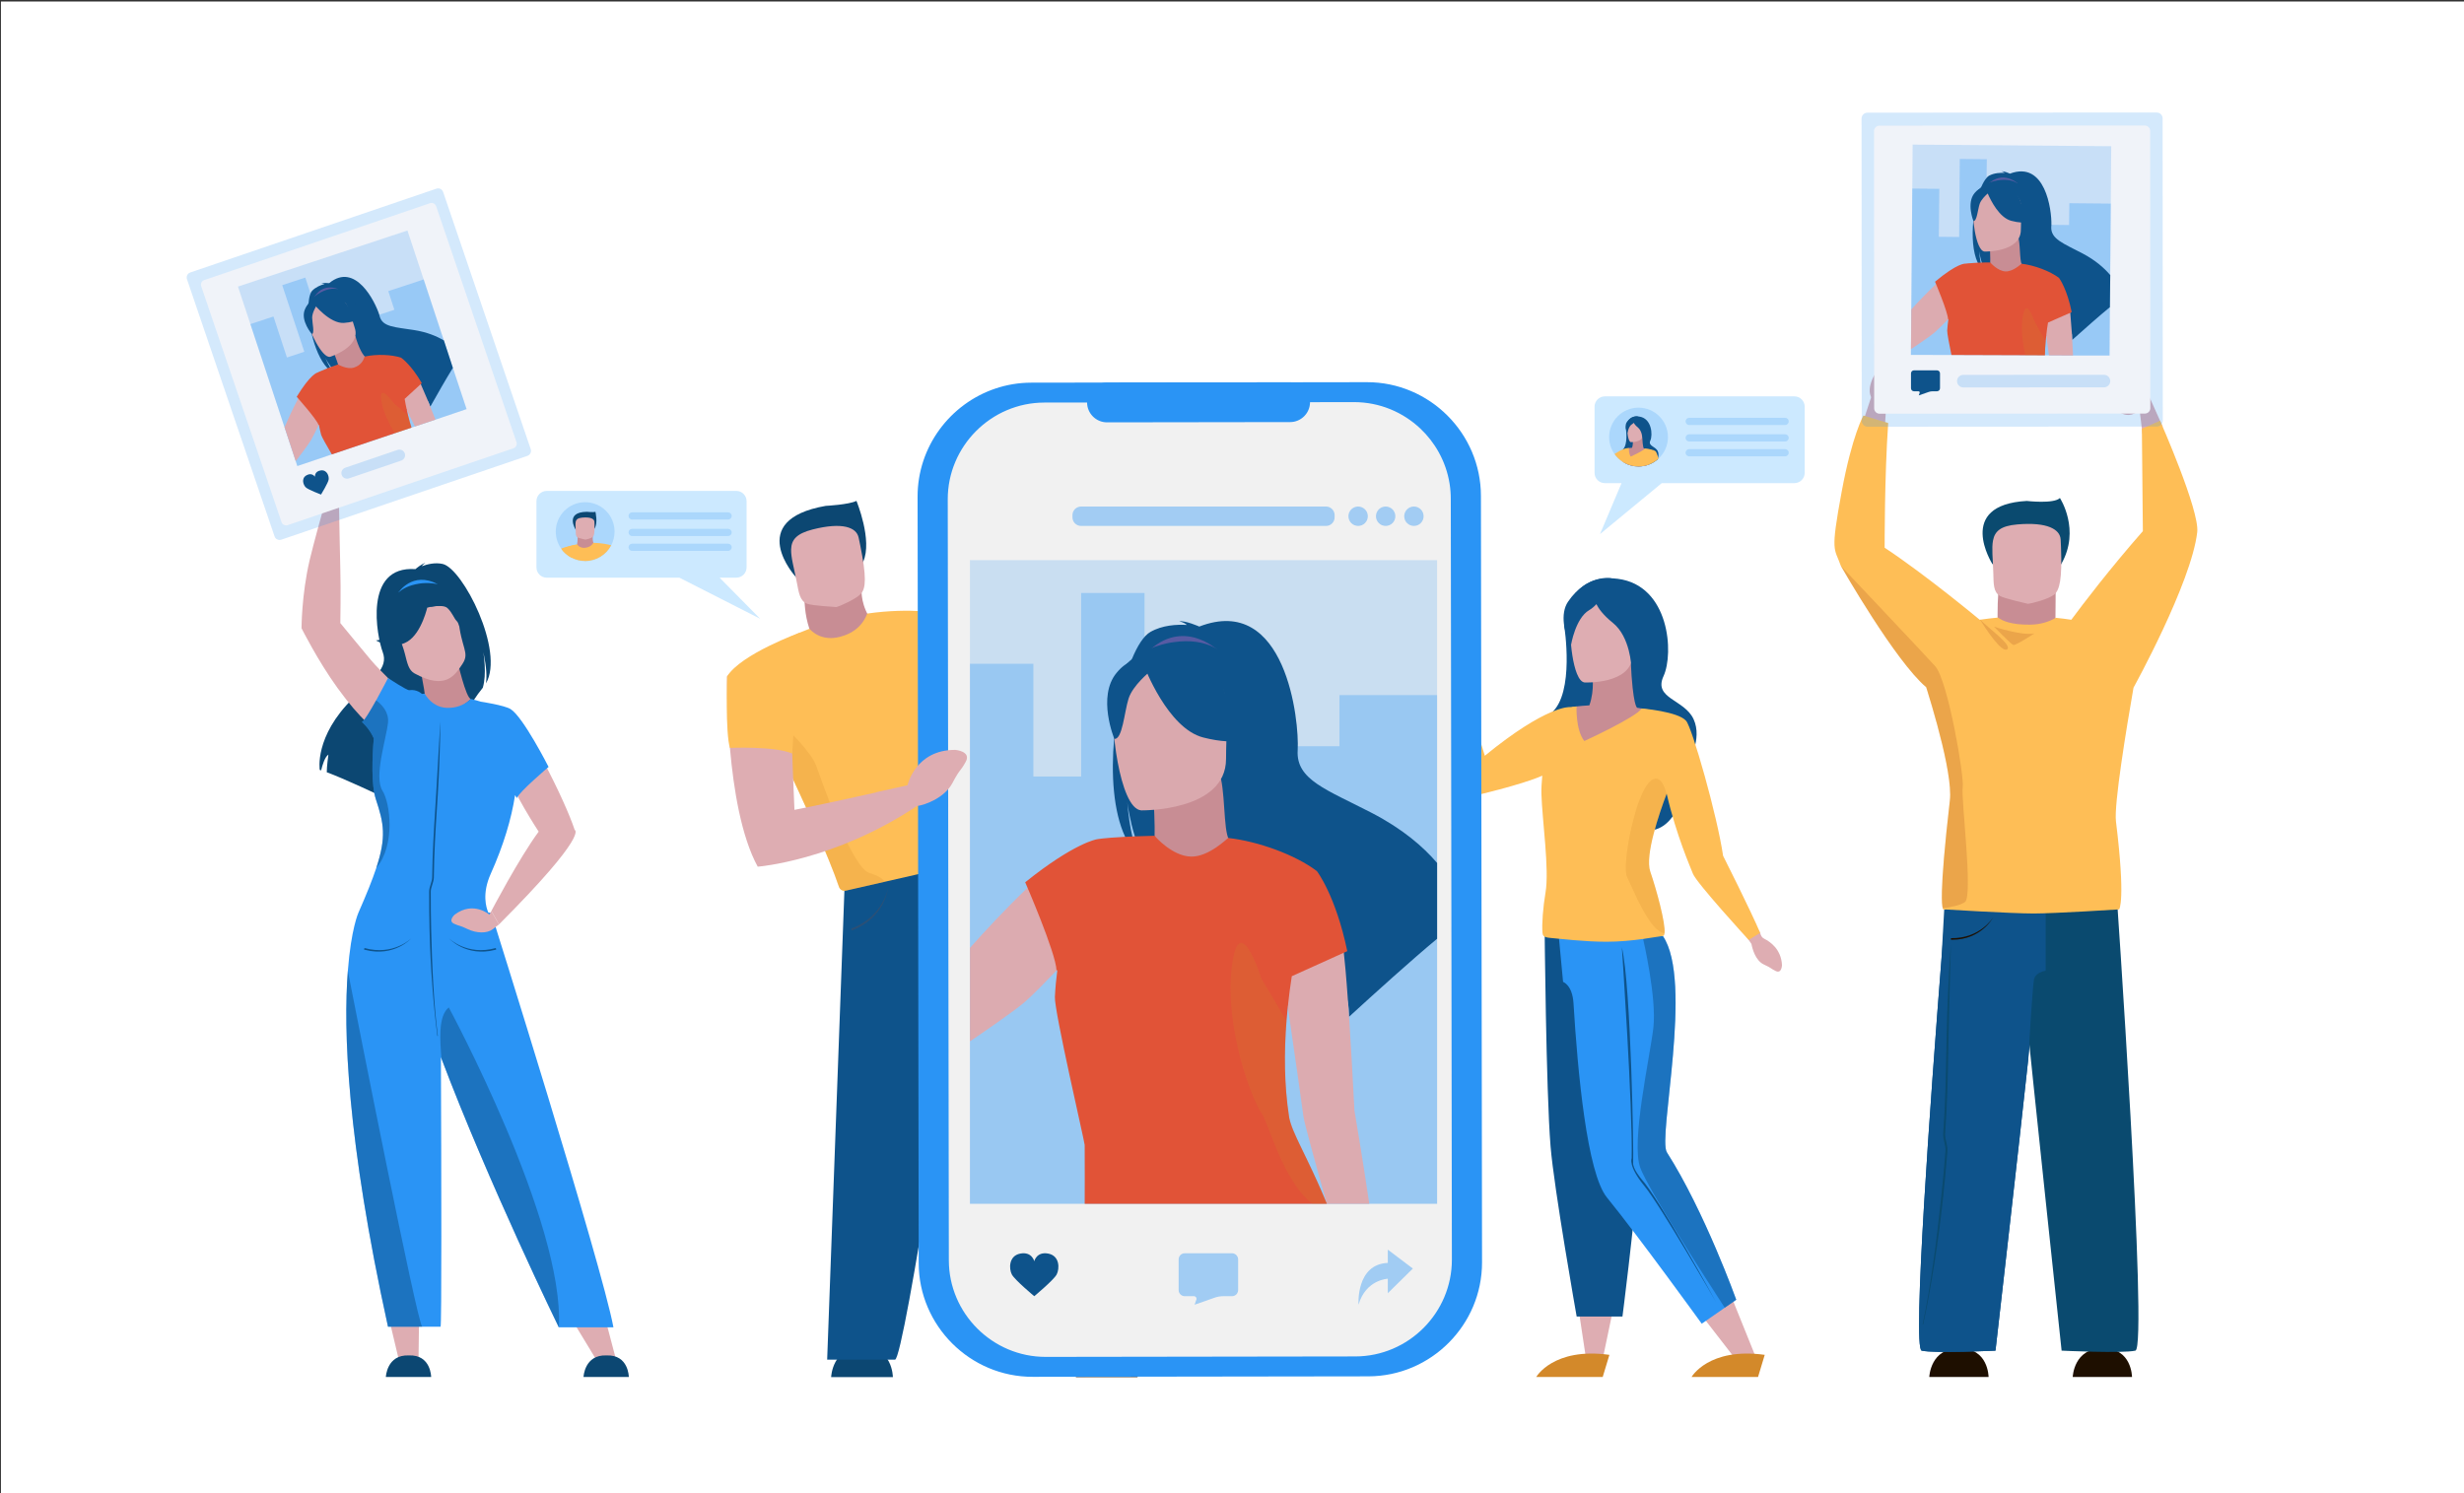 <svg xmlns="http://www.w3.org/2000/svg" xmlns:xlink="http://www.w3.org/1999/xlink" version="1.1" id="_x2018_лой_x5F_1" x="0px" y="0px" viewBox="0 0 3300 2000" enable-background="new 0 0 3300 2000" xml:space="preserve">
<rect x="0" y="0" width="3300" height="2000" fill="#333333" stroke="none"/>
<rect xmlns="http://www.w3.org/2000/svg" x="1.25" y="2" fill="#FFFFFF" width="3300" height="2000"/>
<polygon xmlns="http://www.w3.org/2000/svg" fill="#DEADB2" points="2506.433,530.765 2495.625,563.586 2524.583,569.038 2526.979,529.265 "/>
<path xmlns="http://www.w3.org/2000/svg" fill="#1E0F00" d="M2624.197,1806.595c-38.848-1.679-40.336,37.833-40.336,37.833h32.983h14.705h31.736  C2663.286,1844.428,2663.043,1804.917,2624.197,1806.595z"/>
<path xmlns="http://www.w3.org/2000/svg" fill="#1E0F00" d="M2816.298,1806.595c-38.848-1.679-40.336,37.833-40.336,37.833h32.983h14.705h31.736  C2855.387,1844.428,2855.145,1804.917,2816.298,1806.595z"/>
<path xmlns="http://www.w3.org/2000/svg" fill="#0E538B" d="M2739.723,1193.988c0,0-1.031,9.503-2.633,24.41c-2.35,21.766-5.916,55.049-9.277,87.173  c-3.646,34.786-7.065,68.208-8.432,84.127c-0.451,5.189-1.543,15.86-3.115,30.541l-0.049,0.512  c-10.809,100.979-43.689,388.363-43.689,388.363s-81.582,3.94-98.848,0c-12.656-2.88,12.304-343.406,26.553-525.201  c5.188-66.311,8.962-111.504,8.962-111.504L2739.723,1193.988z"/>
<path xmlns="http://www.w3.org/2000/svg" fill="#0A4A6F" d="M2833.781,1182.779c0,0,43.41,622.408,26.14,626.339c-17.27,3.932-98.848,0-98.848,0  s-43.069-404.032-46.584-444.718c-3.514-40.686-20.617-170.415-20.617-170.415L2833.781,1182.779z"/>
<path xmlns="http://www.w3.org/2000/svg" fill="#0E538B" d="M2739.723,1218.408v81.798c0,0-7.203,1.031-11.91,5.365c-1.778,1.621-3.203,3.725-3.744,6.427  c-1.965,9.827-7.803,108.241-7.803,108.241l-0.049,0.512c-10.809,100.979-43.689,388.363-43.689,388.363s-81.582,3.94-98.848,0  c-12.656-2.88,12.304-343.406,26.553-525.201l3.635-65.879l133.223,0.364L2739.723,1218.408z"/>
<path xmlns="http://www.w3.org/2000/svg" fill="#1E0F00" d="M2614.272,1258.788c39.643,0,55.21-30.122,55.21-30.122c-0.168,0.287-17.234,28.69-56.614,27.992  l-0.037,2.117C2613.313,1258.784,2613.797,1258.788,2614.272,1258.788z"/>
<path xmlns="http://www.w3.org/2000/svg" fill="#0A4A6F" d="M2575.69,1774.043c10.688-50.13,20.309-109.504,26.875-171.32c1.004-9.449,1.972-19.171,2.878-28.892  c0.997-10.724,1.934-21.581,2.784-32.27c0.292-3.672-0.659-7.869-1.58-11.926c-0.855-3.775-1.74-7.676-1.514-10.843  c2.906-40.631,3.591-77.768,4.195-110.531c0.158-8.594,0.313-17.003,0.502-25.254c1.704-74.51,2.962-116.742,3-117.159l0,0  c-0.039,0.416-3.966,42.541-5.674,117.154c-0.188,8.252-0.344,16.666-0.502,25.263c-0.604,32.733-1.288,69.832-4.189,110.398  c-0.253,3.538,0.676,7.626,1.57,11.577c0.879,3.876,1.787,7.881,1.525,11.17c-0.848,10.68-1.784,21.523-2.781,32.236  c-0.904,9.71-1.871,19.42-2.874,28.858c-6.557,61.729-14.317,121.557-24.985,171.602L2575.69,1774.043z"/>
<polygon xmlns="http://www.w3.org/2000/svg" fill="#DEADB2" points="2896.604,571.701 2877.661,529.438 2863.402,531.681 2869.433,581.173 "/>
<g xmlns="http://www.w3.org/2000/svg">
	<path fill="#C88D94" d="M2753.718,838.956c-0.536-0.019-0.964-0.463-0.957-1c0.333-25.552,0.333-48.632,0.333-48.632   l-75.184-12.287c-2.586,19.301-2.867,42.214-2.426,61.229c0.011,0.49-0.385,0.886-0.874,0.893   C2670.659,839.214,2755.954,839.034,2753.718,838.956z"/>
	<path fill="#0A4A6F" d="M2668.305,755.356c0,0-50.189-79.132,46.184-84.37c0,0,36.146,4.255,44.33-3.928   c0,0,28.037,42.613,1.854,88.297C2734.489,801.04,2668.305,755.356,2668.305,755.356z"/>
	<path fill="#DEADB2" d="M2750.862,796.649c-7.306,5.748-28.725,11.456-34.918,12.124c0,0-31.763-7.083-37.536-10.565   c-8.942-5.421-8.366-16.392-8.825-31.646c-0.55-18.054-2.369-32.233-0.354-42.643c2.396-12.451,10.291-19.534,32.392-21.458   c40.574-3.522,57.477,6.638,58.184,20.241c0.183,3.653,0.354,7.135,0.472,10.435   C2761.899,775.557,2758.547,790.601,2750.862,796.649z"/>
</g>
<path xmlns="http://www.w3.org/2000/svg" fill="#FEBE56" d="M2892.967,563.586l-24.379,10.657l1.309,137.176c-44.613,50.848-80.189,97.615-95.821,118.705  c-7.021-1.071-13.929-1.934-20.697-2.604c-9.047,5.199-20.576,9.083-34.847,9.182c-24.608,0.197-36.568-4.892-42.492-9.502  c-8.642,0.774-16.631,1.758-23.908,2.827c-0.098,0.013-0.197,0.024-0.295,0.049c-0.147,0.012-0.295,0.037-0.43,0.061  c-0.186-0.147-71.453-59.529-127.331-96.527c0,0-0.269-95.307,4.759-167.004l-33.214-9.997c0,0-15.082,26.464-29.021,101.616  c-15.611,84.125-9.834,74.795-1.156,99.809c0,0,0,0,0.013,0.024c1.118,1.955,72.977,127.576,114.239,162.374  c0.504,1.623,1.045,3.343,1.598,5.126c3.811,12.279,8.568,28.234,13.189,45.344c8.936,32.991,17.344,70.186,17.344,93.208  c0,2.84-0.123,5.495-0.406,7.867c-7.411,64.642-10.091,100.915-10.632,121.172c-0.394,14.504,0.308,20.811,1.131,23.453  c0.222,0.712,0.455,1.155,0.677,1.426c0.688,0.823,1.277,0.036,1.277,0.036s89.841,5.507,119.686,5.507  c28.726,0,114.596-5.507,114.596-5.507s8.85-11.357-4.277-117.718c-2.832-22.937,14.041-125.096,23.477-179.236l0.002,0.002  c0,0,77.409-139.985,85.354-208.329C2946.084,683.756,2892.967,563.586,2892.967,563.586z"/>
<path xmlns="http://www.w3.org/2000/svg" opacity="0.2" fill="#A2431D" d="M2688.035,869.794c-7.488,4.992-29.589-29.127-36.202-39.72  c0.099-0.02,0.197-0.029,0.295-0.049C2661.463,840.195,2695.925,864.536,2688.035,869.794z"/>
<path xmlns="http://www.w3.org/2000/svg" opacity="0.2" fill="#A2431D" d="M2670.516,839.347c1.796,0.72,38.154,12.513,54.123,9.073c0,0-25.059,16.46-28.252,15.477  C2693.194,862.915,2670.516,839.347,2670.516,839.347z"/>
<path xmlns="http://www.w3.org/2000/svg" fill="#DEADB2" d="M2507.055,533.614c0,0,40.016-2.746,48.211-20.774c8.194-18.028-28.975-24.839-35.383-21.843  C2513.474,493.992,2497.36,519.971,2507.055,533.614z"/>
<path xmlns="http://www.w3.org/2000/svg" opacity="0.2" fill="#A2431D" d="M2631.678,1208.208c-6.208,4.486-19.385,7.03-29.759,8.396  c-0.823-2.644-1.524-8.949-1.131-23.453c0.541-20.257,3.221-56.529,10.632-121.172c0.283-2.372,0.406-5.027,0.406-7.867  c0-23.022-8.408-60.217-17.344-93.208c-4.622-17.11-9.379-33.065-13.189-45.344c-0.553-1.783-1.094-3.503-1.598-5.126  c-41.263-34.798-113.121-160.419-114.239-162.374c1.462,1.537,109.175,115.333,126.273,134.25  c17.208,19.052,39.333,149.345,36.875,162.251C2626.147,1067.468,2642.741,1200.218,2631.678,1208.208z"/>
<path xmlns="http://www.w3.org/2000/svg" fill="#DEADB2" d="M2838.364,527.532c0,0,26.243-24.102,40.512,4.616c0,0-16.751,34.343-39.672,20.295  C2826.502,544.659,2838.364,527.532,2838.364,527.532z"/>
<path xmlns="http://www.w3.org/2000/svg" fill="#DEADB2" d="M1933.14,925.483l-2.059-19.208c0,0-28.038-4.898-29.226-36.093c0,0,0.453-12.811,8.986-8.535  c8.531,4.276,4.784,3.837,16.916,9.608c12.131,5.772,21.17,16.494,21.446,26.125l5.599,22.615L1933.14,925.483z"/>
<polygon xmlns="http://www.w3.org/2000/svg" fill="#DEADB2" points="2162.342,1744.396 2146.827,1818.637 2123.431,1815.171 2113.073,1746.529 "/>
<path xmlns="http://www.w3.org/2000/svg" fill="#D3892A" d="M2155.449,1814.749l-8.973,29.68h-89.038C2057.438,1844.428,2080.215,1804.395,2155.449,1814.749z"/>
<polygon xmlns="http://www.w3.org/2000/svg" fill="#DEADB2" points="2311.175,1717.833 2350.19,1814.558 2322.616,1818.205 2265.469,1744.396 "/>
<path xmlns="http://www.w3.org/2000/svg" fill="#D3892A" d="M2363.481,1814.749l-8.973,29.68h-89.039C2265.469,1844.428,2288.247,1804.395,2363.481,1814.749z"/>
<path xmlns="http://www.w3.org/2000/svg" fill="#0E538B" d="M2068.635,1238.753c0,0,1.928,222.525,8.004,296.699c4.669,56.996,34.977,227.983,34.977,227.983h61.313  c0,0,55.578-425.962,27.688-505.733L2068.635,1238.753z"/>
<path xmlns="http://www.w3.org/2000/svg" fill="#2A94F5" d="M2232.438,1543.49c-12.65-19.837,35.989-229.256-5.43-289.785l-17.203-0.046l-106.535-0.323l-15.655,0.371  l5.777,61.486c0,0,12.38,4.018,13.954,28.335l0,0c5.601,92.658,18.184,227.831,44.795,260.456  c41.466,50.836,126.962,169.052,126.962,169.052l30.825-21.409l15.389-10.687C2325.317,1740.94,2283.032,1622.817,2232.438,1543.49z  "/>
<path xmlns="http://www.w3.org/2000/svg" opacity="0.5" fill="#0E538B" d="M2325.317,1740.94l-15.389,10.687c-27.96-43.014-102.827-159.357-113.133-187.455  c-12.709-34.661,12.709-146.73,17.492-187.168c4.795-40.437-13.68-119.301-13.68-119.301l9.197-4.044l17.203,0.046  c41.419,60.529-7.221,269.948,5.43,289.785C2283.032,1622.817,2325.317,1740.94,2325.317,1740.94z"/>
<path xmlns="http://www.w3.org/2000/svg" fill="#DEADB2" d="M2349.302,1236.484l8.04,13.027c0.98,3.554,2.098,6.234,5.404,7.863  c7.986,3.932,22.734,14.015,23.848,35.197c0,0-0.252,11.989-8.29,8.104c-8.038-3.884-4.526-3.524-15.951-8.759  c-11.424-5.234-15.662-21.884-16.661-27.56l-7.943-11.554L2349.302,1236.484z"/>
<path xmlns="http://www.w3.org/2000/svg" fill="#0E538B" d="M2094.997,838.747c0,0,2.188-72.379,71.663-63.478c69.477,8.9,75.315,99.978,61.303,130.338  c-14.012,30.359,28.024,30.943,40.284,57.8c12.262,26.856-7.584,57.216-7.586,64.806c-0.003,7.59-8.499,85.385-54.622,84.217  s-123.623-3.466-119.948-84.801c1.884-41.672-26.656-57.246-8.411-72.616C2109.331,928.346,2094.997,838.747,2094.997,838.747z"/>
<path xmlns="http://www.w3.org/2000/svg" fill="#C88D94" d="M2235.43,956.562c-15.351-3.927-29.666-6.662-42.765-8.528l0.001-0.001c0,0-5.864-1.152-8.657-62.778  l-51.69,15.741c0,0,3.915,22.754-3.73,43.798c-13.727,0.691-21.729,2.12-22.742,2.12c0,0-44.217,95.559-37.129,139.333  c7.089,43.775,4.938,167.46,4.938,167.46l153.786-1.908c0,0-5.389-31.983-19.564-68.017  C2193.702,1147.748,2235.43,956.562,2235.43,956.562z"/>
<path xmlns="http://www.w3.org/2000/svg" fill="#FEBE56" d="M2307.709,1146.319c-7.702-53.146-41.593-172.533-49.655-180.932c-0.004-0.004-0.009-0.008-0.013-0.012  c-10.904-12.399-59.305-16.417-59.305-16.417c-7.603,11.9-76.866,43.603-76.866,43.603c-11.819-14.766-10.409-46.307-10.409-46.307  c-3.301,0.215-6.293,0.53-9.016,0.914c0.011-0.043,0.018-0.068,0.018-0.068s-30.905-2.672-113.857,65.214  c0,0-19.939-66.38-33.804-95.649c0,0-6.55,0.131-14.021,3.018c-5.091,1.967-10.991,3.482-10.991,3.482s1.776,112.723,41.636,143.474  c0,0,67.176-15.478,94.11-27.667c-0.862,9.365-1.335,17.834-1.145,24.238c1.086,36.277,10.837,101.313,5.453,132.657  c-3.212,18.693-5.106,42.667-3.985,53.666c0.357,3.513,1.155,5.962,10.282,6.747c13.091,1.133,45.452,5.153,75.549,5.153  c17.619,0,35.169-1.849,48.917-3.731h0.012c14.407-1.977,24.621-3.998,26.389-3.998c1.282,0,2.01-1.352,2.287-3.731  c1.537-13.252-10.86-58.554-19.133-82.585c-7.394-21.478,11.97-77.801,21.813-103.854c0.058-0.154,0.113-0.3,0.171-0.452  c12.959,56.32,32.261,99.421,35.125,107.114c4.589,12.323,74.735,88.802,74.735,88.802l15.335-9.486  C2345.019,1220.242,2307.709,1146.319,2307.709,1146.319z"/>
<path xmlns="http://www.w3.org/2000/svg" opacity="0.2" fill="#D3892A" d="M2210.163,1167.388c8.272,24.031,20.67,69.333,19.133,82.585  c-20.564-2.092-43.037-61.511-50.188-75.156c-7.867-15.02,12.49-122.467,35.181-131.132c8.873-3.386,14.314,6.458,17.688,19.849  C2222.132,1089.587,2202.769,1145.911,2210.163,1167.388z"/>
<path xmlns="http://www.w3.org/2000/svg" fill="#0E538B" d="M2172.148,1268.967c0,0,14.635,214.714,13.095,282.495c0,0-5.107,10.132,16.945,36.971  c22.052,26.84,96.279,155.963,96.279,155.963s-77.12-140.365-100.228-165.205c0,0-11.843-13.864-10.976-21.952  C2188.13,1549.152,2184.472,1320.755,2172.148,1268.967z"/>
<path xmlns="http://www.w3.org/2000/svg" fill="#DEADB2" d="M2122.262,914.138c0,0,63.053,2.881,64.242-36.413c1.189-39.293,10.129-65.385-30.078-68.886  c-40.207-3.501-48.486,11.256-52.073,24.275C2100.765,846.132,2105.891,912.375,2122.262,914.138z"/>
<path xmlns="http://www.w3.org/2000/svg" fill="#0E538B" d="M2194.411,805.48c-6.014-16.66-36.747-30.983-36.747-30.983s-31.974-5.979-57.575,31.377  c-11.029,16.094-5.195,43.133,4.013,57.85c0,0,5.881-35.814,24.293-46.488c3.489-2.023,6.706-4.815,9.63-8.011  c2.792,5.669,8.867,14.456,22.055,25.063c23.497,18.898,24.728,58.839,24.728,58.839S2209.661,847.73,2194.411,805.48z"/>
<path xmlns="http://www.w3.org/2000/svg" fill="#0C4772" d="M1155.131,1805.161c-40.444-1.748-41.994,39.388-41.994,39.388h34.339h15.31h33.041  C1195.827,1844.548,1195.575,1803.413,1155.131,1805.161z"/>
<path xmlns="http://www.w3.org/2000/svg" fill="#1E0F00" d="M1482.893,1805.161c-40.444-1.748-41.994,39.388-41.994,39.388h34.338h15.31h33.041  C1523.589,1844.548,1523.336,1803.413,1482.893,1805.161z"/>
<path xmlns="http://www.w3.org/2000/svg" fill="#0E538B" d="M1201.153,1174.88l-70.197,16.441l-23.144,629.842c0,0,39.378,0,66.731,0h24.15  c12.184,0,89.645-508.108,89.645-562.013c0-53.919,0-104.679,0-104.679L1201.153,1174.88z"/>
<path xmlns="http://www.w3.org/2000/svg" fill="#0C4772" d="M1065.678,772.663c0,0-69.357-75.912,40.163-95.069c0,0,31.291-1.597,41.189-6.706  c0,0,21.904,52.974,9.036,81.406C1143.198,780.726,1065.678,772.663,1065.678,772.663z"/>
<linearGradient xmlns="http://www.w3.org/2000/svg" id="SVGID_1_" gradientUnits="userSpaceOnUse" x1="1213.262" y1="733.733" x2="1427.755" y2="733.733">
	<stop offset="0.083" style="stop-color:#DEADB2"/>
	<stop offset="0.967" style="stop-color:#C08790"/>
	<stop offset="1" style="stop-color:#BF8690"/>
</linearGradient>
<path xmlns="http://www.w3.org/2000/svg" fill="url(#SVGID_1_)" d="M1213.262,848.339c0,0,69.395-115.565,113.555-146.157l59.932-171.266h41.006  c0,0-29.966,198.034-33.12,206.417c-3.154,8.383-157.716,199.219-157.716,199.219L1213.262,848.339z"/>
<path xmlns="http://www.w3.org/2000/svg" fill="#C88D94" d="M1162.787,837.139c-0.539,0.069,0.625-11.696,0.357-12.169c-11.44-20.307-9.079-37.351-9.079-37.351  l-77.173-0.017c0.564,19.719,0.589,34.603,7.101,54.635c0.154,0.472-0.689,7.756-0.264,8.013  C1127.411,876.646,1165.036,836.852,1162.787,837.139z"/>
<path xmlns="http://www.w3.org/2000/svg" fill="#FEBE56" d="M1369.415,1139.029l-184.198,41.997l-52.568,11.989c-3.856,0.881-7.756-1.293-9.015-5.033  c-13.465-39.881-46.241-112.068-75.871-174.715c-30.133-63.71-57.006-117.56-57.006-117.56  c30.66-24.733,62.544-41.802,93.237-53.471c8.134,8.603,24.333,18.728,50.932,7.333c14.541-6.224,22.506-16.987,26.556-27.718  c59.042-8.535,101.54-0.025,101.54-0.025L1369.415,1139.029z"/>
<path xmlns="http://www.w3.org/2000/svg" fill="#DEADB2" d="M1153.029,795.307c-6.366,6.938-26.85,16.141-32.933,17.818c0,0-32.912-1.899-39.252-4.439  c-9.825-3.96-11.039-15.023-13.986-30.198c-3.496-17.961-7.629-31.841-7.311-42.576c0.364-12.839,7.102-21.209,28.883-26.739  c39.991-10.141,58.548-2.741,61.474,10.744c0.779,3.622,1.517,7.077,2.173,10.356  C1160.623,772.419,1159.726,788.006,1153.029,795.307z"/>
<path xmlns="http://www.w3.org/2000/svg" fill="#CCE9FF" d="M999.881,760.042v-88.76c0-7.55-6.178-13.728-13.728-13.728H732.195c-7.55,0-13.728,6.178-13.728,13.728  v88.76c0,7.55,6.178,13.728,13.728,13.728h177.702l108.177,55.036l-54.311-55.036h22.39  C993.704,773.771,999.881,767.593,999.881,760.042z"/>
<path xmlns="http://www.w3.org/2000/svg" opacity="0.2" fill="#2994F3" d="M823.097,712.052c0,6.601-1.624,12.838-4.51,18.299  c-6.583,12.545-19.733,21.098-34.887,21.098c-6.618,0-12.874-1.642-18.351-4.544c-0.708-0.363-1.382-0.743-2.056-1.158  c-4.268-2.592-8.018-5.978-11.024-9.953c-0.156-0.207-0.311-0.415-0.466-0.639c-0.086-0.121-0.173-0.242-0.259-0.363  c-4.544-6.411-7.223-14.256-7.223-22.74c0-21.755,17.625-39.38,39.38-39.38C805.454,672.671,823.097,690.297,823.097,712.052z"/>
<g xmlns="http://www.w3.org/2000/svg">
	<path fill="#0C4772" d="M771,709.429c0,0-15.38-23.563,15.043-23.901c0,0,8.521,0.95,11.419,0.007c0,0,3.577,15.273-1.153,22.383   C791.579,715.029,771,709.429,771,709.429z"/>
	<path fill="#C88D94" d="M794.379,731.128c0.104-0.106,0.685-3.131,0.634-3.271c-2.193-5.989-0.803-10.488-0.803-10.488   l-20.841-3.412c0.136,5.869,0.625,9.604-0.494,15.068c-0.027,0.133-0.289,2.15-0.425,2.152   C771.354,731.195,784.827,740.98,794.379,731.128z"/>
	<path fill="#FEBE56" d="M818.587,730.351c-6.583,12.545-19.733,21.098-34.887,21.098c-6.618,0-12.874-1.642-18.351-4.544   c-0.708-0.363-1.382-0.743-2.056-1.158c-4.268-2.592-8.018-5.978-11.024-9.953c3.059-1.417,6.083-2.627,9.089-3.663   c2.539-0.864,5.028-1.59,7.499-2.212c0.069-0.017,0.121-0.017,0.173-0.034c0.173-0.035,0.259-0.052,0.259-0.052   c1.21-0.312,2.402-0.57,3.595-0.813v0.018c1.831,2.695,5.754,6.117,13.426,4.216c4.199-1.037,6.774-3.473,8.346-6.186h0.103   C805.558,727.275,814.078,729.124,818.587,730.351z"/>
	<path fill="#DEADB2" d="M793.591,719.401c-2.026,1.593-7.964,3.173-9.681,3.358c0,0-8.804-1.966-10.405-2.932   c-2.479-1.503-2.318-4.544-2.444-8.773c-0.151-5.005-0.655-8.935-0.095-11.821c0.665-3.451,2.854-5.414,8.981-5.946   c11.248-0.974,15.933,1.844,16.128,5.615c0.051,1.013,0.098,1.978,0.13,2.893C796.652,713.555,795.722,717.725,793.591,719.401z"/>
</g>
<path xmlns="http://www.w3.org/2000/svg" fill="#FEBE56" d="M751.802,735.154c0.155,0.225,0.31,0.432,0.466,0.639c3.007,3.975,6.756,7.361,11.024,9.953  c0.674,0.415,1.348,0.795,2.056,1.158l3.94-17.072c0,0-0.086,0.017-0.259,0.052c-0.052,0.017-0.104,0.017-0.173,0.034  c-1.901,0.38-10.005,2.074-17.314,4.873L751.802,735.154z"/>
<g xmlns="http://www.w3.org/2000/svg">
	<path opacity="0.2" fill="#2994F3" d="M846.576,695.885h128.577c2.645,0,4.81-2.165,4.81-4.81c0-2.646-2.165-4.81-4.81-4.81   H846.576c-2.646,0-4.81,2.164-4.81,4.81C841.766,693.72,843.93,695.885,846.576,695.885z"/>
	<path opacity="0.2" fill="#2994F3" d="M975.153,708.351H846.576c-2.646,0-4.81,2.165-4.81,4.81c0,2.645,2.164,4.809,4.81,4.809   h128.577c2.645,0,4.81-2.164,4.81-4.809C979.962,710.516,977.798,708.351,975.153,708.351z"/>
	<path opacity="0.2" fill="#2994F3" d="M975.153,728.236H846.576c-2.646,0-4.81,2.164-4.81,4.81l0,0c0,2.646,2.164,4.81,4.81,4.81   h128.577c2.645,0,4.81-2.164,4.81-4.81l0,0C979.962,730.4,977.798,728.236,975.153,728.236z"/>
</g>
<path xmlns="http://www.w3.org/2000/svg" fill="#2A94F5" d="M1832.583,1843.542l-449.466,0.643c-83.885,0.127-152.611-68.406-152.728-152.278l-1.482-1026.629  c-0.091-67.069,43.696-124.448,104.12-144.805c15.157-5.118,31.357-7.898,48.171-7.922l2.308-0.004l99.016-0.137l245.288-0.358  c0.048-0.004,0.093,0.004,0.14,0l102.715-0.145c83.886-0.126,152.612,68.407,152.729,152.279l1.483,1026.629  C1984.99,1774.699,1916.469,1843.415,1832.583,1843.542z"/>
<path xmlns="http://www.w3.org/2000/svg" fill="#F1F1F1" d="M1815.133,1816.875l-414.646,0.602c-71.239,0.097-129.618-58.108-129.725-129.361l-0.785-540.581  l-0.099-75.032l-0.091-60.138l-0.316-217.783l-0.152-107.579l-0.024-18.053c-0.106-71.253,58.111-129.63,129.352-129.738l84.2-0.116  l128.627-0.185l201.816-0.291c34.403-0.055,65.795,13.49,89.08,35.537c9.723,9.193,18.034,19.878,24.547,31.677  c7.106,12.826,12.09,26.967,14.486,41.938c1.055,6.58,1.606,13.331,1.613,20.199l1.465,1019.178  C1944.589,1758.4,1886.385,1816.768,1815.133,1816.875z"/>
<path xmlns="http://www.w3.org/2000/svg" fill="#2A94F5" d="M1727.887,565.356l-245.284,0.353c-14.659,0.021-26.67-11.955-26.69-26.614l0,0  c-0.021-14.659,11.955-26.669,26.614-26.691l245.284-0.353c14.659-0.021,26.67,11.955,26.691,26.614l0,0  C1754.522,553.324,1742.545,565.335,1727.887,565.356z"/>
<path xmlns="http://www.w3.org/2000/svg" fill="#0E538B" d="M1403.917,1679.12c-15.641-2.99-18.754,10.218-18.754,10.218s-3.114-13.208-18.754-10.218  c-15.641,2.991-15.206,20.435-11.296,27.911s30.05,29.156,30.05,29.156s26.14-21.68,30.05-29.156  S1419.557,1682.111,1403.917,1679.12z"/>
<path xmlns="http://www.w3.org/2000/svg" opacity="0.4" fill="#2A94F5" d="M1649.958,1678.679h-63.176c-4.556,0-8.249,3.693-8.249,8.248v41.012  c0,4.556,3.693,8.248,8.249,8.248h12.308c2.341,0,3.98,2.312,3.206,4.521l-2.404,6.86l27.213-9.511  c3.541-1.237,7.266-1.87,11.017-1.87h11.835c4.556,0,8.248-3.692,8.248-8.248v-41.012  C1658.207,1682.373,1654.514,1678.679,1649.958,1678.679z"/>
<path xmlns="http://www.w3.org/2000/svg" opacity="0.4" fill="#2A94F5" d="M1892.212,1699.144l-33.515-25.288v17.76c-42.966,1.719-39.242,55.952-39.242,55.952  c9.739-33.705,39.242-34.756,39.242-34.756v19.383L1892.212,1699.144z"/>
<rect xmlns="http://www.w3.org/2000/svg" x="1299.061" y="750.271" opacity="0.2" fill="#2994F3" width="625.635" height="862.113"/>
<g xmlns="http://www.w3.org/2000/svg" opacity="0.4">
	<path fill="#2A94F5" d="M1775.887,678.478h-328.016c-6.349,0-11.543,5.195-11.543,11.543v2.886c0,6.349,5.194,11.543,11.543,11.543   h328.016c6.349,0,11.543-5.194,11.543-11.543v-2.886C1787.43,683.673,1782.236,678.478,1775.887,678.478z"/>
	<path fill="#2A94F5" d="M1818.919,678.478c-7.172,0-12.986,5.814-12.986,12.986c0,7.172,5.814,12.986,12.986,12.986   s12.986-5.814,12.986-12.986C1831.906,684.292,1826.091,678.478,1818.919,678.478z"/>
	<path fill="#2A94F5" d="M1855.793,678.478c-7.172,0-12.986,5.814-12.986,12.986c0,7.172,5.814,12.986,12.986,12.986   c7.172,0,12.985-5.814,12.985-12.986C1868.779,684.292,1862.965,678.478,1855.793,678.478z"/>
	<path fill="#2A94F5" d="M1893.629,678.478c-7.172,0-12.986,5.814-12.986,12.986c0,7.172,5.814,12.986,12.986,12.986   c7.171,0,12.985-5.814,12.985-12.986C1906.615,684.292,1900.8,678.478,1893.629,678.478z"/>
</g>
<g xmlns="http://www.w3.org/2000/svg" opacity="0.2">
	<path fill="#A2431D" d="M1142.431,1245.659c42.923-16.959,46.893-56.233,46.893-56.233c-0.059,0.383-6.387,38.438-49.324,54.527   l0.866,2.309C1141.391,1246.064,1141.917,1245.862,1142.431,1245.659z"/>
</g>
<path xmlns="http://www.w3.org/2000/svg" opacity="0.2" fill="#D3892A" d="M1185.217,1181.026l-52.568,11.989c-3.856,0.881-7.756-1.293-9.015-5.033  c-13.465-39.881-46.241-112.068-75.871-174.715l7.082-36.048c0,0,31.46,29.745,38.325,48.621  c6.864,18.877,47.465,136.711,71.49,143.574C1175.755,1172.583,1181.853,1177.09,1185.217,1181.026z"/>
<path xmlns="http://www.w3.org/2000/svg" fill="#DEADB2" d="M1279.373,1004.439c-53.527-0.258-63.979,47.413-63.979,47.413l-42.096,9.347l0.075,0.236  c-31.676,7.119-75.329,16.705-109.377,23.321c0,0-3.708-86.072-4.438-122.286c-0.73-36.214-0.028-108.649-0.028-108.649  s-62.85,23.914-85.754,52.229c0,0-3.209,173.97,41.026,254.813c0,0,103.065-7.803,213.151-81.213  c10.495-1.233,36.898-10.559,47.677-30.918c10.779-20.358,9.752-13.97,17.704-28.273  C1301.287,1006.157,1279.373,1004.439,1279.373,1004.439z"/>
<path xmlns="http://www.w3.org/2000/svg" fill="#FEBE56" d="M1071.563,847.24c0,0-79.326,28.825-97.787,58.81c0,0-2.365,75.931,3.807,95.72  c0,0,59.827-2.68,83.417,7.549L1071.563,847.24z"/>
<polygon xmlns="http://www.w3.org/2000/svg" opacity="0.3" fill="#2A94F5" points="1793.958,931.052 1793.958,999.52 1694.537,999.52 1694.537,860.645   1609.619,860.645 1609.619,915.667 1532.867,915.667 1532.867,794.269 1447.95,794.269 1447.95,1040.096 1383.979,1040.096   1383.979,889.058 1299.061,889.058 1299.061,1612.384 1375.424,1612.384 1383.979,1612.384 1447.95,1612.384 1460.342,1612.384   1532.222,1612.384 1532.867,1612.384 1609.619,1612.384 1617.139,1612.384 1691.948,1612.384 1694.537,1612.384 1793.958,1612.384   1822.686,1612.384 1924.696,1612.384 1924.696,931.052 "/>
<path xmlns="http://www.w3.org/2000/svg" fill="#0E538B" d="M1837.286,1088.897c-60.351-31.263-101.742-44.22-99.328-83.89c2.443-39.68-15.795-210.469-131.774-165.768  c0,0-18.613-8.273-26.953-7.032c0,0,6.81,1.298,10.273,4.877c-13.448-0.798-32.676,0.192-48.712,9.312  c-8.802,5.002-17.401,18.248-24.943,36.649c-0.481,1.183-0.972,2.395-1.443,3.636c-3.155,8.09-6.089,17.074-8.753,26.722  c-4.675,16.863-8.513,35.735-11.168,55.349c0,0,0,0,0,0.01c-0.875,6.406-1.616,12.89-2.212,19.411c0,0,0,0.01,0,0.019  c-0.029,0.298-0.058,0.577-0.087,0.876c-4.338,48.048-1.106,97.875,14.698,131.793c4.954,10.61,11.13,19.662,18.691,26.627  c-3.021-6.233-6.224-14.93-9.062-27.088c-2.741-11.697-5.137-26.617-6.733-45.624c0.318,2.472,3.184,23.451,10.149,45.479  c3.896,12.322,9.08,24.972,15.824,34.898c33.273,21.836,79.695,65.719,121.51,111.141c9.369,10.168,18.488,20.402,27.174,30.483  c14.93,17.305,28.579,34.167,39.959,49.414l0.009,0.01c0.174,0.23,0.337,0.452,0.51,0.673  c20.826,27.973,33.918,50.453,33.024,60.217c0,0,16.343-15.333,40.045-37.111l5.473-32.955c0.982,2.001,1.655,4.607,2.126,7.483  c0,0.02,0.01,0.029,0.01,0.039c0.684,4.251,0.914,9.108,0.924,13.485v0.039c0,1.433-0.02,2.809-0.049,4.098  c0.097-0.087,0.202-0.183,0.299-0.279c35.389-32.416,82.956-75.376,117.932-104.484v-101.512  C1906.053,1134.02,1878.34,1110.174,1837.286,1088.897z"/>
<path xmlns="http://www.w3.org/2000/svg" fill="#C88D94" d="M1540.315,1157.665c10.725-4.999,4.117-96.271,4.117-96.271l90.864-17.999  c6.311,29.895,3.013,82.127,14.288,84.366c0.365,0.072-17.047,34.63-43.672,41.895  C1577.578,1177.386,1539.921,1157.847,1540.315,1157.665z"/>
<path xmlns="http://www.w3.org/2000/svg" fill="#575BA3" d="M1631.092,870.98c0,0-46.925-44.9-95.108,3.323C1535.984,874.303,1566.136,870.346,1631.092,870.98z"/>
<path xmlns="http://www.w3.org/2000/svg" fill="#0E538B" d="M1639.045,1035.067c0,0,25.148-39.736,31.184-73.714c4.31-24.258-8.046-114.174-98.403-101.224  c0,0-26.243,2.586-50.911,19.247c-19.618,13.25-47.931,41.855-16.274,120.318l8.223,26.505L1639.045,1035.067z"/>
<path xmlns="http://www.w3.org/2000/svg" fill="#DCABB0" d="M1833.862,1612.384h-56.793c-0.009-0.028-0.019-0.058-0.028-0.086c0-0.02-0.01-0.029-0.02-0.048  c0-0.01-0.009-0.029-0.009-0.039c-15.42-54.454-30.407-108.716-31.407-117.229c-1.269-10.774-12.322-87.429-20.874-146.443  c0.01-0.01,0-0.02,0-0.028c-0.106-0.77-0.221-1.539-0.327-2.309l-0.009-0.01c-1.79-12.38-3.463-23.923-4.906-33.841  c-2.934-20.19-4.887-33.619-4.887-33.619l20.883-2.241l63.392-6.811c0,0,0.298,1.616,0.865,6.426  c1.049,8.821,3.03,28.387,5.839,68.402c0,0.02,0.01,0.029,0.01,0.039c0.299,4.261,0.605,8.753,0.924,13.485v0.039  c0.086,1.25,0.173,2.529,0.25,3.818c2.059,30.945,4.482,71.865,7.243,125.771  C1814.007,1487.662,1824.261,1547.436,1833.862,1612.384z"/>
<path xmlns="http://www.w3.org/2000/svg" fill="#DCABB0" d="M1469.004,1125.228l-0.067,0.981l-8.965,125.762c0,0-21.22,23.163-43.806,46.788  c-0.395,0.404-0.779,0.809-1.164,1.212l-0.01,0.01c-15.708,16.401-31.907,32.83-41.959,41.689  c-13.842,12.207-59.12,43.114-73.972,53.176v-125.194c18.988-21.326,47.73-52.531,77.146-80.494  c34.841-33.119,70.615-61.688,92.249-63.871c0.173-0.029,0.346-0.039,0.51-0.059H1469.004z"/>
<path xmlns="http://www.w3.org/2000/svg" fill="#e15337" d="M1777.021,1612.25c0-0.009-0.009-0.028-0.009-0.038c-0.318-0.76-0.636-1.5-0.943-2.251  c-0.27-0.663-0.548-1.317-0.827-1.972c-0.135-0.337-0.279-0.664-0.413-0.981c-0.761-1.808-1.511-3.588-2.261-5.329  c-0.327-0.76-0.654-1.529-0.981-2.279c-0.789-1.837-1.568-3.636-2.348-5.396c-0.355-0.837-0.721-1.664-1.086-2.481  c-0.693-1.578-1.386-3.127-2.059-4.656c-0.029-0.058-0.059-0.125-0.087-0.183c-0.587-1.308-1.164-2.606-1.741-3.886  c-2.02-4.474-3.983-8.744-5.877-12.804c-0.27-0.587-0.539-1.164-0.809-1.731c-2.684-5.733-5.232-11.081-7.638-16.074  c-0.327-0.663-0.644-1.327-0.952-1.972c-0.635-1.318-1.26-2.597-1.866-3.857c-0.605-1.261-1.212-2.502-1.799-3.714  c-1.76-3.646-3.425-7.079-4.982-10.331c-0.385-0.798-0.751-1.577-1.116-2.356c-0.798-1.674-1.559-3.3-2.289-4.877  c-0.24-0.529-0.48-1.049-0.722-1.567c-1.462-3.204-2.789-6.215-3.963-9.062c-0.25-0.597-0.49-1.193-0.722-1.78  c-0.27-0.663-0.529-1.327-0.779-1.981c-0.288-0.73-0.558-1.452-0.808-2.164c-0.442-1.192-0.837-2.366-1.202-3.501  c-0.202-0.606-0.385-1.203-0.559-1.789c-0.143-0.491-0.288-0.982-0.423-1.463c-0.135-0.5-0.27-0.99-0.385-1.472  c-0.125-0.48-0.24-0.962-0.347-1.442c-0.028-0.125-0.057-0.25-0.086-0.375c-0.067-0.309-0.135-0.616-0.192-0.924  c-0.01-0.039-0.02-0.087-0.029-0.125c-0.135-0.683-0.25-1.366-0.355-2.029c-6.513-42.335-6.647-86.141-3.405-127.465  c0.51-6.531,1.106-13.006,1.77-19.402c0.01-0.01,0-0.02,0-0.028c0.057-0.539,0.115-1.087,0.182-1.636  c1.434-13.515,3.194-26.673,5.175-39.313l74.303-33.556c-15.486-74.442-40.466-106.904-40.702-107.21c0-0.001,0-0.003,0-0.003  h-0.002c-0.001-0.001-0.004-0.005-0.004-0.005c-0.01-0.005-0.021-0.01-0.03-0.016c-28.815-21.836-78.565-39.883-118.771-44.374  c-0.596-0.067-25.713,25.579-49.934,24.944c-24.875-0.635-47.621-26.464-48.525-27.878c-8.763,0.24-19.589,0.501-26.496,0.79  c-1.164,0.048-2.299,0.096-3.415,0.145c-3.434,0.144-6.646,0.298-9.629,0.461c-29.964,1.559-37.871,3.29-37.871,3.29l-0.009,0.01  v0.01c-0.001,0.001-0.001,0.003-0.002,0.005l0.001-0.015c0,0-30.092,4.68-95.967,57.601c0,0,41.461,95.201,41.955,118.219  l1.128-0.833c0,0.002-0.001,0.005-0.001,0.007c-1.597,12.101-2.732,24.23-3.3,36.265c-0.914,19.229,39.862,194.001,39.881,198.262  c0.145,32.167,0.125,57.984,0.01,78.704h324.37c-0.01-0.028-0.019-0.058-0.038-0.086  C1777.041,1612.279,1777.031,1612.269,1777.021,1612.25z"/>
<path xmlns="http://www.w3.org/2000/svg" fill="#DAA9AE" d="M1528.405,1085.458c0,0,113.54,1.873,113.619-68.852c0.078-70.725,14.785-118.116-57.705-122.302  c-72.489-4.186-86.604,22.786-92.372,46.386C1486.179,964.292,1498.872,1083.149,1528.405,1085.458z"/>
<path xmlns="http://www.w3.org/2000/svg" fill="#0E538B" d="M1532.607,892.572c0,0,31.087,82.974,78.796,95.243c47.709,12.268,68.403-0.515,68.403-0.515  s-31.561-25.071-42.146-69.291c-1.704-7.121-6.117-13.301-12.43-17.01C1602.891,887.873,1550.822,861.897,1532.607,892.572z"/>
<path xmlns="http://www.w3.org/2000/svg" fill="#0E538B" d="M1540.312,899.309c0,0-23.216,18.525-28.876,36.535c-5.661,18.01-8.206,55.085-19.012,53.825  c0,0-23.421-56.398,2.9-88.301C1523.234,867.537,1540.312,899.309,1540.312,899.309z"/>
<path xmlns="http://www.w3.org/2000/svg" opacity="0.2" fill="#D1872B" d="M1777.079,1612.384h-19.344c-40.074-31.041-58.148-107.321-68.325-121.73  c-13.439-19.047-49.106-114.21-39.834-194.434c1.886-16.237,4.579-25.511,7.687-29.926c8.647-12.303,20.527,13.034,27.174,30.483  c2.761,7.243,4.617,13.14,4.974,14.409c0,0,14.332,23.087,33.552,56.754c-3.242,41.324-3.107,85.13,3.405,127.465  c0.105,0.663,0.221,1.347,0.355,2.029c0.01,0.038,0.02,0.086,0.029,0.125c0.057,0.308,0.125,0.615,0.192,0.924  c0.028,0.125,0.058,0.25,0.086,0.375c0.107,0.48,0.222,0.962,0.347,1.442c0.115,0.481,0.25,0.972,0.385,1.472  c0.135,0.481,0.27,0.972,0.423,1.463c0.174,0.586,0.357,1.182,0.559,1.789c0.365,1.135,0.76,2.309,1.202,3.501  c0.25,0.712,0.52,1.434,0.808,2.164c0.241,0.654,0.501,1.309,0.779,1.981c0.231,0.587,0.472,1.184,0.722,1.78  c1.174,2.847,2.501,5.857,3.963,9.062c0.24,0.519,0.481,1.038,0.722,1.567c0.731,1.577,1.491,3.203,2.289,4.877  c0.365,0.779,0.741,1.559,1.116,2.356c1.557,3.252,3.223,6.686,4.982,10.331c0.587,1.212,1.184,2.453,1.799,3.713  c0.606,1.261,1.231,2.54,1.866,3.858c0.308,0.644,0.625,1.308,0.952,1.972c2.405,4.993,4.954,10.341,7.638,16.074  c0.27,0.567,0.539,1.144,0.809,1.731c1.894,4.06,3.857,8.33,5.877,12.804c0.577,1.279,1.154,2.577,1.741,3.886  c0.028,0.058,0.058,0.125,0.087,0.183c0.683,1.529,1.365,3.078,2.059,4.656c0.365,0.817,0.73,1.645,1.086,2.481  c0.78,1.761,1.559,3.56,2.348,5.396c0.327,0.75,0.654,1.52,0.981,2.279c0.75,1.741,1.5,3.521,2.261,5.329  c0.134,0.317,0.278,0.645,0.413,0.981c0.279,0.654,0.558,1.309,0.827,1.972c0.308,0.751,0.625,1.491,0.943,2.251  c0,0.01,0.009,0.029,0.009,0.039c0.01,0.019,0.02,0.028,0.02,0.048C1777.06,1612.327,1777.069,1612.356,1777.079,1612.384z"/>
<path xmlns="http://www.w3.org/2000/svg" fill="#DEADB2" d="M432.136,683.813l2.728-13.676c0,0-22.117-9.311-17.213-35.17c0,0,2.788-10.442,8.994-5.32  c6.206,5.123,3.208,4.056,12.09,11.086c8.881,7.03,11.033,20.63,10.692,25.814l2.864,21.534L432.136,683.813z"/>
<polygon xmlns="http://www.w3.org/2000/svg" fill="#DEADB2" points="516.764,1748.253 534.28,1822.028 560.517,1821.879 561.479,1748.253 "/>
<path xmlns="http://www.w3.org/2000/svg" fill="#0C4772" d="M547.582,1815.522c-29.681-1.283-30.818,28.906-30.818,28.906h25.201H553.2h24.248  C577.448,1844.428,577.263,1814.239,547.582,1815.522z"/>
<polygon xmlns="http://www.w3.org/2000/svg" fill="#DEADB2" points="756.201,1751.398 799.018,1822.028 825.255,1821.879 804.131,1741.688 "/>
<path xmlns="http://www.w3.org/2000/svg" fill="#0C4772" d="M812.319,1815.522c-29.681-1.283-30.818,28.906-30.818,28.906h25.201h11.236h24.248  C842.185,1844.428,842,1814.239,812.319,1815.522z"/>
<path xmlns="http://www.w3.org/2000/svg" fill="#0C4772" d="M592.857,755.38c-10.167-2.273-20.711,0.366-27.84,3.016c1.279-2.502,4.741-4.33,4.741-4.33  c-4.707,0.708-13.389,8.248-13.389,8.248c-70.006-4.969-51.636,90.249-43.765,111.269c7.86,21.02-12.349,34.854-39.767,61.701  c-52.31,51.225-44.576,96.018-44.576,96.018c0.571,0.138,1.176,0.309,1.828,0.515c1.485-6.17,4.833-17.925,9.733-21.043  c-0.057,0.537-2.193,15.444-2.193,23.613c22.607,8.339,66.372,28.754,96.989,43.353c-1.417-4.25-3.107-10.385-2.525-14.074  l8.396,16.885c16.394,7.848,27.749,13.423,27.749,13.423c-6.877-16.828,45.044-132.62,78.345-172.729  c5.575-18.039,1.108-45.524,0.743-47.684c4.649,21.454,4.661,34.283,3.484,41.869C676.16,872.155,619.806,761.4,592.857,755.38z"/>
<path xmlns="http://www.w3.org/2000/svg" fill="#C88D94" d="M630.602,936.174c-6.616-0.927-18.126-51.297-18.126-51.297l-48.748,12.312  c1.531,17.183,8.657,37.819,2.939,40.891c-0.185,0.1,14.924,15.88,30.5,15.405C613.741,952.978,630.844,936.208,630.602,936.174z"/>
<path xmlns="http://www.w3.org/2000/svg" fill="#2A94F5" d="M533.455,793.851c0,0,18.694-29.457,52.674-11.381C586.129,782.47,568.421,782.778,533.455,793.851z"/>
<path xmlns="http://www.w3.org/2000/svg" fill="#0C4772" d="M544.446,884.202c0,0-11.202-14.089-20.074-31.437c-6.334-12.385-14.517-62.973,36.407-70.907  c0,0,14.596-2.939,30.667,1.981c12.781,3.913,32.792,14.68,28.663,62.272l-0.061,15.669L544.446,884.202z"/>
<path xmlns="http://www.w3.org/2000/svg" fill="#DEADB2" d="M619.347,889.315c-10.153,15.303-22.515,35.432-64.076,12.751c-8.131-4.438-9.743-13.718-13.115-26.809  c-3.997-15.494-9.908-24.198-10.196-33.585c-0.359-11.226,7.744-18.164,26.465-24.138c34.372-10.958,53.875-7.061,55.449,10.868  C617.385,868.419,629.672,873.753,619.347,889.315z"/>
<g xmlns="http://www.w3.org/2000/svg">
	<path fill="#0C4772" d="M533.86,826.887c-2.528,2.696-4.124,6.187-4.282,9.879c-0.814,19.05-26.142,21.083-26.142,21.083   s22.957,13.338,42.363,1.477c19.405-11.861,26.972-47.763,26.972-47.763C560.99,800.848,542.392,817.786,533.86,826.887z"/>
	<path fill="#0C4772" d="M612.74,807.169c-8.051-6.349-40.483,6.571-40.483,6.571s20.685-5.129,26.998,0.748   c6.313,5.877,8.728,13.503,12.003,16.88c3.275,3.377,3.875,7.863,3.875,7.863S619.052,812.146,612.74,807.169z"/>
</g>
<path xmlns="http://www.w3.org/2000/svg" fill="#DEADB2" d="M542.536,930.685c0,0-34.186-32.852-45.602-46.382c-10.994-13.03-41.126-49.694-41.126-49.694  s0.762-45.696,0-71.399c-0.552-18.651-1.713-83.945-1.713-83.945h-20.563c0,0-14.453,52.173-18.926,71.378  c-10.776,46.267-10.776,90.841-10.776,90.841s21.727,43.474,48.121,79.923c31.987,44.172,51.229,56.61,57.791,62.577  L542.536,930.685z"/>
<path xmlns="http://www.w3.org/2000/svg" fill="#DEADB2" d="M657.747,944.621c0,0,17.569,4.765,24.586,8.773c21.324,12.185,74.754,119.403,87.32,158.245  c0,0,20.179,4.779-101.359,126.571l-10.212-17.986c0,0,36.837-70.353,63.356-106.284c0,0-35.979-54.851-43.576-82.269  C670.266,1004.254,657.747,944.621,657.747,944.621z"/>
<path xmlns="http://www.w3.org/2000/svg" fill="#2A94F5" d="M657.745,1222.366h-3.712c-2.964-6.677-8.747-25.33,3.186-51.921  c17.182-38.293,27.737-73.685,32.592-105.363c1.542,2.559,2.479,3.93,2.479,3.93c2.285-7.688,42.406-41.742,42.406-41.742  s-33.86-66.693-50.745-77.397c-8.282-5.255-39.972-10.019-39.972-10.019c-4.124-1.268-8.579-2.513-13.378-3.679  c-6.283,5.975-15.719,11.595-29.188,11.984c-17.273,0.503-27.293-10.12-32.685-18.997c-1.279,0.012-2.421,0.113-3.655,0.273  c0,0-6.523-6.512-17.022-4.993c-3.05,0.446-28.399-16.222-28.399-16.222s-7.654,15.011-15.914,29.885  c-7.814,14.074-16.165,28.023-19.089,28.994c0,0,10.224,8.419,15.948,21.934c-2.102,25.43-3.587,62.271,2.833,81.646  c10.613,31.999,14.372,50.06,0.457,92.065c-5.232,15.811-12.966,35.015-23.785,59.621c0,0-9.87,21.283-14.245,78.14  c-6.044,78.505-1.6,224.822,53.795,476.594c0,0,17.444,0,45.775,0h24.607c1.555,0,1.097-201.049,0.486-361.076  c0.247,0.652,0.49,1.302,0.737,1.954c63.779,168.469,157.159,359.933,157.159,359.933h73.147  C806.335,1694.847,657.745,1222.366,657.745,1222.366z"/>
<g xmlns="http://www.w3.org/2000/svg">
	<g>
		<path fill="#0E538B" d="M585.798,1387.687c-5.407-42.017-9.31-91.577-10.53-142.941c-0.186-7.852-0.325-15.925-0.413-23.993    c-0.095-8.901-0.13-17.908-0.107-26.77c0.009-3.043,1.077-6.437,2.11-9.716c0.961-3.052,1.953-6.205,1.981-8.829    c0.359-33.666,2.313-64.303,4.034-91.331c0.452-7.091,0.894-14.027,1.297-20.836c3.644-61.491,5.47-96.365,5.467-96.711l0,0    c0.005,0.346,0.384,35.311-3.264,96.888c-0.404,6.811-0.846,13.751-1.298,20.843c-1.721,27.004-3.671,57.61-4.03,91.223    c-0.031,2.931-1.072,6.235-2.077,9.43c-0.987,3.133-2.006,6.37-2.013,9.097c-0.025,8.854,0.011,17.852,0.106,26.742    c0.087,8.061,0.226,16.125,0.412,23.967c1.219,51.292,3.557,101.099,8.955,143.045L585.798,1387.687z"/>
	</g>
</g>
<path xmlns="http://www.w3.org/2000/svg" fill="#DEADB2" d="M658.083,1220.224l-2.673,4.866c0,0-21.332-18.698-46.286-0.116c0,0-9.66,8.361-1.006,12.311  c8.654,3.948,5.97,1.314,18.034,7.121c12.064,5.808,26.039,6.119,33.686,0.312l8.458-6.507L658.083,1220.224z"/>
<g xmlns="http://www.w3.org/2000/svg">
	<path fill="#0E538B" d="M488.959,1272.286c38.892,10.17,61.893-15.388,61.893-15.388c-0.238,0.238-24.268,23.726-62.723,12.938   l-0.579,2.068C488.02,1272.036,488.494,1272.164,488.959,1272.286z"/>
</g>
<g xmlns="http://www.w3.org/2000/svg">
	<path fill="#0E538B" d="M663.173,1272.286c-38.892,10.17-61.893-15.388-61.893-15.388c0.238,0.238,24.268,23.726,62.723,12.938   l0.579,2.068C664.113,1272.036,663.639,1272.164,663.173,1272.286z"/>
</g>
<path xmlns="http://www.w3.org/2000/svg" opacity="0.5" fill="#0E538B" d="M503.888,1162.745c13.914-42.006,10.156-60.066-0.457-92.065  c-6.42-19.375-4.935-56.217-2.833-81.646c-5.724-13.514-15.948-21.934-15.948-21.934c2.924-0.971,11.275-14.92,19.089-28.994  c7.071,5.187,17.375,15.331,15.914,29.771c-2.205,21.694-19.341,72.53-7.346,91.379  C522.417,1075.134,530.094,1131.535,503.888,1162.745z"/>
<path xmlns="http://www.w3.org/2000/svg" opacity="0.5" fill="#0E538B" d="M748.417,1777.91c0,0-93.379-191.464-157.159-359.933c-1.816-23.35-4.867-56.891,9.779-68.555  C601.037,1349.422,756.619,1637.488,748.417,1777.91z"/>
<path xmlns="http://www.w3.org/2000/svg" opacity="0.5" fill="#0E538B" d="M565.428,1777.099c-28.331,0-45.775,0-45.775,0  c-55.395-251.771-59.838-398.089-53.795-476.594C479.6,1370.465,558.128,1769.148,565.428,1777.099z"/>
<path xmlns="http://www.w3.org/2000/svg" opacity="0.2" fill="#2994F3" d="M706.382,610.609L376.681,722.881c-3.681,1.253-7.717-0.733-8.971-4.413L250.391,373.945  c-1.253-3.681,0.733-7.717,4.413-8.971l329.702-112.272c3.681-1.253,7.718,0.732,8.971,4.413l117.319,344.522  C712.049,605.319,710.063,609.356,706.382,610.609z"/>
<path xmlns="http://www.w3.org/2000/svg" fill="#F0F3F9" d="M687.683,600.438L385.287,703.411c-3.376,1.15-7.078-0.672-8.228-4.047L269.457,383.374  c-1.15-3.376,0.672-7.079,4.047-8.228L575.9,272.172c3.376-1.149,7.079,0.672,8.228,4.048L691.73,592.209  C692.88,595.586,691.058,599.288,687.683,600.438z"/>
<g xmlns="http://www.w3.org/2000/svg">
	<polygon opacity="0.2" fill="#2994F3" points="624.858,547.97 583.232,562.073 555.708,571.249 551.121,572.779 528.864,580.254    444.422,608.626 398.209,624.256 381.049,572.265 335.345,434.136 318.695,383.846 545.684,308.75 567.431,374.331    594.276,455.884 594.446,455.884 606.509,492.751  "/>
	<path opacity="0.3" fill="#2A94F5" d="M624.858,547.97l-41.627,14.104l-27.524,9.175l-4.587,1.53l-22.257,7.475l-84.442,28.372   l-46.213,15.63l-17.161-51.991l-45.704-138.128l30.922-10.196l18.01,54.878l23.276-7.645l-29.563-89.199l30.922-10.191   l6.966,21.408l2.378,6.794v0.17l2.209,6.628l0.17,0.676c0,0,0,0.17,0.169,0.34l0.51,1.53l1.019,3.057c-0.17,0,0,0.17,0,0.17   l1.02,3.227l3.738-1.187l24.126-7.989l-2.039-6.284l-0.681-2.037l-3.228-9.515l-0.509-1.871l-0.17-0.34l4.758-1.531   c0.169,0,0.169,0,0.169,0l25.996-8.661l16.65,50.461l15.801-5.268l20.219-6.624l-8.155-24.98l47.402-15.629l27.015,81.554   l12.063,36.867L624.858,547.97z"/>
	<g>
		<path fill="#0E538B" d="M594.446,455.884h-0.17c-9.514-5.608-22.427-11.046-39.587-13.763    c-25.654-4.078-42.306-3.907-46.213-18.52c-0.17-0.676-0.34-1.187-0.51-2.037c-5.437-17.33-31.941-71.188-67.11-42.305    c0,0-7.816-0.851-10.535,0.68c0,0,2.549-0.34,4.247,0.51c-4.927,1.356-11.892,4.078-16.65,9.171    c-0.849,0.851-1.528,2.041-2.039,3.572c-1.36,3.227-2.209,7.645-2.549,12.743v1.526c-0.169,3.397-0.169,6.799,0,10.536    c0,0.17,0,0.17,0,0.17c0.34,6.794,1.19,14.103,2.549,21.408c0,0,0,0,0,0.17c0.51,2.547,1.019,4.754,1.529,7.135    c0,0.17,0,0.17,0,0.34c4.247,18.01,11.383,35.681,21.238,46.042c3.058,3.398,6.286,5.778,10.024,7.475    c-1.869-1.867-4.078-4.588-6.626-8.661c-1.869-3.231-4.078-7.309-6.287-12.407c1.7,2.891,4.248,7.479,7.476,11.892    c2.889,3.908,6.286,7.989,10.024,10.706c14.611,3.907,36.699,14.273,57.427,25.826c4.586,2.547,9.004,5.098,13.422,7.815    c7.476,4.417,14.442,8.835,20.388,13.083c0.17,0,0.17,0.17,0.34,0.17c10.873,7.645,18.349,14.269,19.199,17.841    c0,0,4.078-7.479,10.024-18.181l-1.869-12.573c0.509,0.51,1.02,1.36,1.699,2.377c0.51,1.531,1.189,3.061,1.87,4.758    c0.169,0.51,0.339,1.021,0.509,1.36c9.005-15.97,21.067-37.207,30.243-51.991L594.446,455.884z"/>
		<path fill="#C88D94" d="M455.159,502.665c3.292-3.1-10.055-35.419-10.055-35.419l30.805-17.43    c3.305,13.164,10.944,29.433,15.304,28.893c0.141-0.018-2.03,14.608-10.818,20.437    C471.043,505.35,455.039,502.778,455.159,502.665z"/>
		<path fill="#575BA3" d="M453.138,387.305c0,0-21.846-10.192-33.541,13.082C419.597,400.387,429.497,394.867,453.138,387.305z"/>
		<path fill="#0E538B" d="M476.27,446.345c0,0,4.357-17.432,2.471-30.482c-1.346-9.317-16.615-40.455-47.841-24.918    c0,0-9.211,4.086-16.161,13.089c-5.528,7.16-12.368,20.934,8.529,45.601l6.163,8.629L476.27,446.345z"/>
		<path fill="#DCABB0" d="M583.232,562.073l-27.524,9.175c-3.567-7.139-7.306-14.613-10.704-21.408    c-0.169-0.34-0.339-0.51-0.509-0.851c-2.039-4.248-4.077-8.325-5.777-11.722c-3.567-6.964-5.776-11.552-5.776-11.552l7.306-3.401    l22.087-10.021c0,0,0.34,0.506,1.19,2.206c1.359,3.062,4.417,10.026,10.364,24.125c0.51,1.531,1.189,3.061,1.87,4.758    c0.169,0.51,0.339,1.021,0.509,1.36C578.305,549.67,580.684,555.449,583.232,562.073z"/>
		<path fill="#DCABB0" d="M425.398,499.452l0.093,0.364l11.834,46.699c0,0-4.919,10.949-10.279,22.229    c-0.095,0.194-0.186,0.387-0.277,0.58l-0.002,0.004c-3.732,7.834-7.637,15.738-10.221,20.158    c-3.557,6.089-16.275,22.732-20.457,28.164l-15.018-45.418c4.331-10.015,11.014-24.783,18.332-38.456    c8.667-16.194,18.218-30.85,25.804-34.237c0.06-0.031,0.121-0.056,0.178-0.082L425.398,499.452z"/>
		<path fill="#e15337" d="M545.004,549.841c-0.169-0.34-0.169-0.51-0.169-0.681c-1.182-5.066-2.028-9.964-2.873-14.857    l22.955-21.109c-14.022-24.24-26.56-33.268-27.558-33.963c0-0.042,0-0.071,0-0.071c-13.083-4.414-33.301-4.928-48.422-1.696    c-0.137,0-0.279,0.107-0.505,0.149c-0.068,0.001-0.108,0.002-0.11,0.002l0.007,0.01c-0.025,0.002-0.045,0.008-0.071,0.008    c-1.699,5.948-5.607,12.063-14.441,14.779c-9.005,2.721-20.484-3.908-20.994-4.248c-3.228,1.02-7.04,2.381-9.589,3.397    c-0.339,0.174-0.85,0.34-1.19,0.515c-1.189,0.336-2.378,0.846-3.397,1.186c-10.704,4.248-13.423,5.778-13.423,5.778v0.033    c-0.669,0.121-9.485,2.245-27.859,32.4c0,0,26.461,29.563,29.402,37.854l0.327-0.462v0.002c0.849,4.587,1.869,9.175,3.058,13.593    c0.85,2.887,6.965,13.763,14.271,26.165l84.442-28.372l22.257-7.475c-1.7-5.268-3.228-10.536-4.417-15.804    C546.024,554.598,545.514,552.217,545.004,549.841z"/>
		<path opacity="0.2" fill="#D1872B" d="M551.121,572.779l-22.257,7.475c-7.476-11.722-14.442-26.166-17.5-40.439    c-1.189-6.118-1.359-9.852-0.679-11.722c1.528-5.608,9.004,2.211,13.422,7.815c1.869,2.211,3.228,4.077,3.568,4.587    c0,0,7.985,6.625,19.029,16.48C547.893,562.243,549.421,567.511,551.121,572.779z"/>
		<path fill="#DAA9AE" d="M442.177,477.899c0,0,41.415-12.94,32.959-38.608c-8.456-25.667-8.805-44.623-35.605-37.446    c-26.8,7.177-28.685,18.655-27.946,27.909C412.323,439.007,431.186,480.604,442.177,477.899z"/>
		<path fill="#0E538B" d="M420.563,407.419c0,0,21.232,26.372,40.011,25.1c18.78-1.272,24.754-8.393,24.754-8.393    s-16.763-6.156-25.605-23.655C459.722,400.472,424.333,390.279,420.563,407.419z"/>
		<path fill="#0E538B" d="M424.167,408.939c0,0-6.2,9.505-6.093,16.718c0.107,7.213,3.631,20.968-0.44,21.807    c0,0-15.262-17.65-9.541-32.381C414.16,399.461,424.167,408.939,424.167,408.939z"/>
	</g>
</g>
<g xmlns="http://www.w3.org/2000/svg">
	<path fill="#CCE9FF" d="M2135.577,633.403v-88.76c0-7.55,6.178-13.728,13.729-13.728h253.958c7.55,0,13.728,6.178,13.728,13.728   v88.76c0,7.55-6.178,13.728-13.728,13.728h-177.702l-82.703,68.261l28.837-68.261h-22.39   C2141.754,647.131,2135.577,640.953,2135.577,633.403z"/>
	<g>
		<g>
			<path opacity="0.2" fill="#2994F3" d="M2233.858,585.417c0,8.484-2.674,16.324-7.225,22.74c-0.086,0.116-0.173,0.241-0.26,0.356     c-0.153,0.231-0.308,0.433-0.461,0.645c-1.386,1.828-2.935,3.54-4.617,5.098c-0.404,0.385-0.828,0.76-1.261,1.116     c-1.481,1.27-3.059,2.434-4.723,3.463c-0.135,0.096-0.279,0.183-0.423,0.27c-0.674,0.423-1.348,0.798-2.059,1.164     c-0.972,0.51-1.963,0.991-2.973,1.423c-0.52,0.221-1.049,0.423-1.578,0.625c-4.299,1.616-8.955,2.491-13.803,2.491     c-6.975,0-13.535-1.818-19.22-5.002c-0.49-0.269-0.972-0.558-1.442-0.847c-0.202-0.115-0.395-0.24-0.587-0.375     c-0.809-0.51-1.597-1.067-2.366-1.645c-3.3-2.472-6.195-5.454-8.581-8.821c-0.99-1.404-1.895-2.876-2.693-4.405     c-2.886-5.464-4.502-11.697-4.502-18.296c0-21.759,17.642-39.381,39.392-39.381     C2216.235,546.035,2233.858,563.658,2233.858,585.417z"/>
			<g>
				<path fill="#0E538B" d="M2220.217,604.366c-3.02-6.637-13.399-6.781-9.945-14.275c3.462-7.493,2.02-29.983-15.132-32.176      c-0.77-0.096-1.51-0.164-2.222-0.183c-14.554-0.433-15.439,14.948-15.478,15.814v0.01c0,0.019,0,0.029,0,0.029      s0.01,0.077,0.038,0.231l0.029,0.144c0.404,2.837,2.741,21.229-3.78,27.809c-0.173,0.183-0.365,0.356-0.558,0.519      c-1.924,1.626-1.741,3.261-0.924,5.397v0.01c0.645,1.732,1.712,3.799,2.386,6.474c0.115,0.471,0.23,0.962,0.308,1.472      c0.24,1.26,0.365,2.636,0.317,4.165c5.685,3.184,12.245,5.002,19.22,5.002c4.848,0,9.504-0.875,13.803-2.491      c0.529-0.202,1.059-0.404,1.578-0.625c1.01-0.433,2.001-0.914,2.973-1.423c0.711-0.366,1.385-0.741,2.059-1.164      c0.144-0.087,0.288-0.173,0.423-0.27c1.664-1.029,3.241-2.193,4.723-3.463c0.289-0.837,0.549-1.741,0.76-2.684      C2221.362,610.08,2221.487,607.146,2220.217,604.366z"/>
				<path fill="#C88D94" d="M2208.444,601.808c-1.828-0.395-3.598-0.731-5.281-1c-0.028-0.01-0.058-0.01-0.077-0.01      c-0.019,0-0.028,0-0.028,0c-0.51-0.086-1.009-0.163-1.499-0.231c-0.035-0.009-1.455-0.475-2.136-15.5l-12.762,3.886      c0,0,0.961,5.612-0.923,10.806c-1.845,0.096-3.276,0.24-4.228,0.365c-0.077,0.01-0.154,0.01-0.222,0.02      c-0.663,0.086-1.058,0.144-1.164,0.144c0,0-0.913,1.962-2.164,5.021c-0.01,0.01-0.01,0.019-0.01,0.019      c-0.98,2.415-2.184,5.503-3.318,8.84c-0.49,1.443-0.962,2.924-1.404,4.415c0.192,0.135,0.385,0.26,0.587,0.375      c0.471,0.289,0.952,0.577,1.442,0.847c5.685,3.184,12.245,5.002,19.22,5.002c4.848,0,9.504-0.875,13.803-2.491      c0.309-1.731,0.606-3.396,0.914-5.002c0-0.01,0-0.02,0-0.02c1.559-8.378,2.924-14.621,2.924-14.621      C2210.868,602.356,2209.636,602.067,2208.444,601.808z"/>
				<path fill="#FEBE56" d="M2220.795,612.687c-1.261-3.935-2.328-6.782-2.953-7.657c-0.049-0.067-0.097-0.125-0.135-0.173v-0.01      c-1.299-1.462-4.714-2.462-7.927-3.078c-0.153-0.029-0.288-0.058-0.414-0.086c-0.163-0.029-0.308-0.058-0.433-0.086      c-0.308-0.058-0.48-0.087-0.48-0.087c-2.578-0.442-4.781-0.654-5.291-0.702c-0.028-0.01-0.058-0.01-0.077-0.01      c-0.019,0-0.028,0-0.028,0c-0.347,0.539-1.203,1.251-2.376,2.039c-4.242,2.857-12.563,6.83-15.525,8.224h-0.01      c-0.673,0.317-1.067,0.5-1.067,0.5c-1.106-1.375-1.741-3.348-2.106-5.271c0,0,0,0,0-0.009c-0.049-0.279-0.097-0.568-0.135-0.847      v-0.01c-0.434-2.818-0.327-5.3-0.327-5.3c-0.077,0.01-0.154,0.01-0.222,0.02c-0.73,0.048-1.395,0.115-2.001,0.211      c0-0.01,0-0.019,0-0.019s-1.674-0.145-5.56,1.433c-2.693,1.077-6.444,2.992-11.447,6.349c2.386,3.367,5.281,6.349,8.581,8.821      c0.77,0.577,1.558,1.135,2.366,1.645c0.192,0.135,0.385,0.26,0.587,0.375c0.471,0.289,0.952,0.577,1.442,0.847      c5.685,3.184,12.245,5.002,19.22,5.002c4.848,0,9.504-0.875,13.803-2.491c0.529-0.202,1.059-0.404,1.578-0.625      c1.01-0.433,2.001-0.914,2.973-1.423c0.711-0.366,1.385-0.741,2.059-1.164c0.144-0.087,0.288-0.173,0.423-0.27      c1.664-1.029,3.241-2.193,4.723-3.463c0.433-0.356,0.856-0.731,1.261-1.116C2221.122,613.716,2220.958,613.187,2220.795,612.687      z"/>
				<path fill="#DEADB2" d="M2184.177,592.199c0,0,15.567,0.711,15.861-8.99c0.294-9.702,2.501-16.144-7.427-17.009      c-9.927-0.864-11.971,2.779-12.856,5.994C2178.87,575.408,2180.135,591.764,2184.177,592.199z"/>
				<path fill="#0E538B" d="M2202.49,564.646c-1.946-3.922-9.572-6.925-9.572-6.925s-7.894-1.477-14.216,7.747      c-2.723,3.974-1.282,10.649,0.991,14.283c0,0,1.452-8.843,5.998-11.478c0.861-0.5,1.655-1.19,2.377-1.979      c0.689,1.399,2.189,3.569,5.446,6.189c5.801,4.666,6.104,14.527,6.104,14.527S2207.328,574.396,2202.49,564.646z"/>
			</g>
		</g>
	</g>
	<g>
		<path opacity="0.2" fill="#2994F3" d="M2262.25,569.245h128.577c2.646,0,4.81-2.164,4.81-4.81c0-2.645-2.164-4.81-4.81-4.81    H2262.25c-2.646,0-4.81,2.165-4.81,4.81C2257.441,567.081,2259.605,569.245,2262.25,569.245z"/>
		<path opacity="0.2" fill="#2994F3" d="M2390.828,581.711H2262.25c-2.646,0-4.81,2.165-4.81,4.81c0,2.646,2.164,4.81,4.81,4.81    h128.577c2.646,0,4.81-2.164,4.81-4.81C2395.637,583.876,2393.473,581.711,2390.828,581.711z"/>
		<path opacity="0.2" fill="#2994F3" d="M2390.828,601.596H2262.25c-2.646,0-4.81,2.164-4.81,4.81s2.164,4.81,4.81,4.81h128.577    c2.646,0,4.81-2.164,4.81-4.81S2393.473,601.596,2390.828,601.596z"/>
	</g>
</g>
<path xmlns="http://www.w3.org/2000/svg" fill="#0E538B" d="M429.542,630.103c-8.486,1.209-7.764,8.478-7.764,8.478s-3.892-6.181-11.333-1.926  c-7.441,4.254-4.173,13.061-0.876,16.184c3.297,3.123,20.394,9.596,20.394,9.596s9.522-15.605,10.207-20.095  C440.853,637.851,438.027,628.893,429.542,630.103z"/>
<path xmlns="http://www.w3.org/2000/svg" opacity="0.2" fill="#2994F3" d="M537.414,616.913l-70.213,23.91c-3.936,1.34-8.254-0.783-9.594-4.72l0,0  c-1.34-3.937,0.784-8.254,4.72-9.594l70.213-23.909c3.937-1.341,8.254,0.783,9.594,4.72l0,0  C543.475,611.255,541.351,615.572,537.414,616.913z"/>
<g xmlns="http://www.w3.org/2000/svg">
	<path opacity="0.2" fill="#2994F3" d="M2888.738,571.35l-387.491,0.21c-4.326,0.002-7.867-3.535-7.869-7.86l-0.22-404.911   c-0.003-4.326,3.535-7.867,7.86-7.869l387.492-0.209c4.325-0.003,7.867,3.535,7.869,7.86l0.22,404.911   C2896.601,567.807,2893.064,571.348,2888.738,571.35z"/>
	<path fill="#F0F3F9" d="M2872.682,553.94l-355.399,0.192c-3.968,0.003-7.216-3.242-7.218-7.209l-0.201-371.376   c-0.002-3.967,3.242-7.215,7.21-7.217l355.4-0.192c3.967-0.002,7.215,3.242,7.218,7.209l0.2,371.376   C2879.894,550.69,2876.65,553.938,2872.682,553.94z"/>
	<g>
		<polygon opacity="0.2" fill="#2994F3" points="2825.292,476.179 2776.396,476.13 2744.118,475.94 2738.739,475.91     2712.618,475.814 2613.511,475.465 2559.237,475.381 2559.777,414.472 2561.092,252.609 2561.561,193.674 2827.549,195.848     2826.975,272.713 2826.051,368.23 2826.23,368.29 2825.736,411.445   "/>
		<path opacity="0.3" fill="#2A94F5" d="M2825.292,476.179l-48.896-0.049l-32.278-0.19l-5.379-0.03l-26.121-0.096l-99.106-0.349    l-54.274-0.083l0.54-60.909l1.315-161.863l36.223,0.332l-0.679,64.254l27.256,0.282l0.798-104.543l36.222,0.336l-0.328,25.044    l0.073,8.008l-0.062,0.179l-0.046,7.773l-0.063,0.773c0,0-0.062,0.179,0.056,0.419l-0.01,1.795l-0.021,3.585    c-0.179-0.061-0.061,0.179-0.061,0.179l-0.082,3.764l4.363,0.089l28.273,0.223l0.103-7.35l0.013-2.389l0.006-11.179l0.134-2.153    l-0.058-0.419l5.561,0.091c0.178,0.061,0.178,0.061,0.178,0.061l30.483,0.185l-0.529,59.114l18.53,0.109l23.669,0.261    l0.354-29.232l55.528,0.509l-0.745,95.578l-0.494,43.154L2825.292,476.179z"/>
		<g>
			<path fill="#0E538B" d="M2826.23,368.29l-0.179-0.06c-8.015-9.315-19.669-19.666-36.771-28.672     c-25.563-13.481-43.164-19.264-42.048-36.056c0.063-0.773,0.066-1.371,0.192-2.328c0.478-20.202-8.156-86.423-55.543-68.592     c0,0-7.929-3.694-11.341-3.056c0,0,2.807,0.555,4.291,2.059c-5.675-0.336-13.986,0.037-20.822,3.699     c-1.199,0.592-2.341,1.603-3.426,3.032c-2.588,2.912-5.064,7.261-7.248,12.51l-0.546,1.608     c-1.395,3.518-2.613,7.101-3.773,11.098c-0.061,0.179-0.061,0.179-0.061,0.179c-2.074,7.279-3.797,15.282-4.98,23.463     c0,0,0,0-0.061,0.179c-0.374,2.865-0.629,5.372-0.943,8.063c-0.061,0.179-0.061,0.179-0.122,0.358     c-1.975,20.493-0.785,41.661,5.885,56.104c2.005,4.673,4.553,8.337,7.882,11.462c-1.3-2.635-2.652-6.293-3.879-11.496     c-0.811-4.073-1.678-9.159-2.179-15.32c0.755,3.654,1.796,9.399,3.616,15.204c1.645,5.15,3.762,10.666,6.727,14.867     c13.992,9.348,33.546,28.175,51.244,47.766c3.919,4.325,7.659,8.594,11.34,13.038c6.293,7.33,12.049,14.477,16.791,21.081     c0.18,0.061,0.119,0.24,0.298,0.301c8.716,11.946,14.219,21.6,13.835,25.666c0,0,6.974-6.417,17.068-15.561l2.533-13.913     c0.354,0.72,0.587,1.798,0.938,3.112c-0.011,1.795,0.157,3.651,0.266,5.681c-0.004,0.598-0.008,1.196,0.05,1.616     c15.203-13.598,35.514-31.649,50.472-43.936L2826.23,368.29z"/>
			<path fill="#C88D94" d="M2662.762,367.694c4.576-2.087,2.091-40.909,2.091-40.909l38.688-7.33     c2.576,12.73,0.99,34.922,5.775,35.914c0.154,0.032-7.369,14.66-18.713,17.654     C2678.532,376.21,2662.594,367.771,2662.762,367.694z"/>
			<path fill="#575BA3" d="M2702.381,245.73c0,0-19.805-18.832-40.457,1.496C2661.924,247.226,2674.772,245.231,2702.381,245.73z"/>
			<path fill="#0E538B" d="M2705.165,315.929c0,0,10.831-16.802,13.518-31.224c1.917-10.296-3.017-48.563-41.472-43.377     c0,0-11.165,1.006-21.71,8.001c-8.387,5.563-20.522,17.622-7.344,51.088l3.402,11.296L2705.165,315.929z"/>
			<path fill="#DCABB0" d="M2776.396,476.13l-32.278-0.19c-1.201-8.797-2.463-18.009-3.609-26.383     c-0.057-0.418-0.175-0.659-0.232-1.078c-0.626-5.204-1.313-10.229-1.888-14.417c-1.264-8.613-1.948-14.237-1.948-14.237     l8.914-0.967l26.854-2.647c0,0,0.177,0.655,0.463,2.75c0.336,3.712,1.063,12.143,2.278,29.123     c-0.011,1.795,0.157,3.651,0.266,5.681c-0.004,0.598-0.008,1.196,0.05,1.616C2775.647,461.301,2776.083,468.24,2776.396,476.13z"/>
			<path fill="#DCABB0" d="M2632.563,353.654l-0.032,0.417l-4.256,53.428c0,0-9.103,9.771-18.786,19.734     c-0.17,0.17-0.334,0.341-0.5,0.511l-0.004,0.004c-6.735,6.916-13.68,13.843-17.983,17.573     c-5.928,5.14-25.284,18.118-31.633,22.342l0.443-53.219c8.146-8.998,20.476-22.161,33.078-33.943     c14.928-13.956,30.236-25.973,39.44-26.825c0.073-0.012,0.146-0.015,0.217-0.023L2632.563,353.654z"/>
			<path fill="#e15337" d="M2742.867,432.101l31.738-14.017c-6.091-30.554-16.064-44.553-16.866-45.643     c0.015-0.044,0.025-0.075,0.025-0.075c-12.201-9.333-33.314-17.115-50.399-19.125c-0.145-0.049-11.001,10.634-21.28,10.333     c-10.459-0.358-20.176-11.512-20.592-12.053c-3.766-0.081-8.27,0.049-11.318,0.207c-0.42,0.062-1.016,0.054-1.438,0.116     c-1.371-0.072-2.807,0.039-4.003,0.033c-12.796,0.642-16.208,1.281-16.208,1.281l-0.012,0.034     c-0.748-0.112-10.796-1.03-40.946,24.154c0,0,17.288,40.615,17.416,50.401l0.511-0.37l-0.001,0.002     c-0.748,5.137-1.317,10.334-1.646,15.413c-0.14,3.345,2.408,16.992,5.663,32.671l99.106,0.349l26.121,0.096     c0.096-6.158,0.372-12.254,1.005-18.229c0.136-2.747,0.451-5.438,0.765-8.124c-0.057-0.418,0.005-0.598,0.065-0.777     C2741.143,443.02,2742.005,437.558,2742.867,432.101z"/>
			<path fill="#DAA9AE" d="M2657.955,336.959c0,0,48.258,1.198,48.541-28.866c0.284-30.064,6.703-50.157-24.097-52.193     c-30.799-2.036-36.895,9.38-39.43,19.392C2640.434,285.303,2645.409,335.872,2657.955,336.959z"/>
			<path fill="#0E538B" d="M2695.927,256.697c-10.431-5.675-27.917-12.88-35.105-2.329c-3.14-2.738-8.755-4.747-16.278,4.218     c-11.302,13.469-1.545,37.525-1.545,37.525c4.589,0.574,5.802-15.177,8.271-22.813c1.863-5.759,7.97-11.605,10.86-14.132     c4.13,9.523,15.521,32.34,31.451,36.578c20.236,5.384,29.079,0.023,29.079,0.023s-12.098-9.776-16.997-26.99     C2704.192,263.608,2700.649,259.267,2695.927,256.697z"/>
			<path opacity="0.2" fill="#D1872B" d="M2738.739,475.91l-26.121-0.096c-3.678-15.024-5.844-32.732-3.955-48.862     c0.938-6.871,2.096-10.864,3.482-12.591c3.617-5.36,8.693,5.553,11.34,13.038c1.176,2.997,8.154,15.947,16.259,30.283     C2739.111,463.656,2738.834,469.752,2738.739,475.91z"/>
		</g>
	</g>
	<path opacity="0.2" fill="#2994F3" d="M2817.823,518.836l-188.402,0.102c-4.626,0.002-8.413-3.78-8.416-8.407l0,0   c-0.002-4.626,3.78-8.414,8.407-8.416l188.402-0.102c4.626-0.002,8.413,3.78,8.416,8.407l0,0   C2826.233,515.046,2822.45,518.833,2817.823,518.836z"/>
	<path fill="#0E538B" d="M2594.198,496.048h-30.807c-2.222,0-4.022,1.801-4.022,4.022v19.999c0,2.221,1.801,4.022,4.022,4.022h6.002   c1.141,0,1.94,1.128,1.563,2.205l-1.172,3.345l13.271-4.638c1.727-0.604,3.543-0.912,5.372-0.912h5.771   c2.222,0,4.022-1.801,4.022-4.022V500.07C2598.22,497.849,2596.419,496.048,2594.198,496.048z"/>
</g>
</svg>
